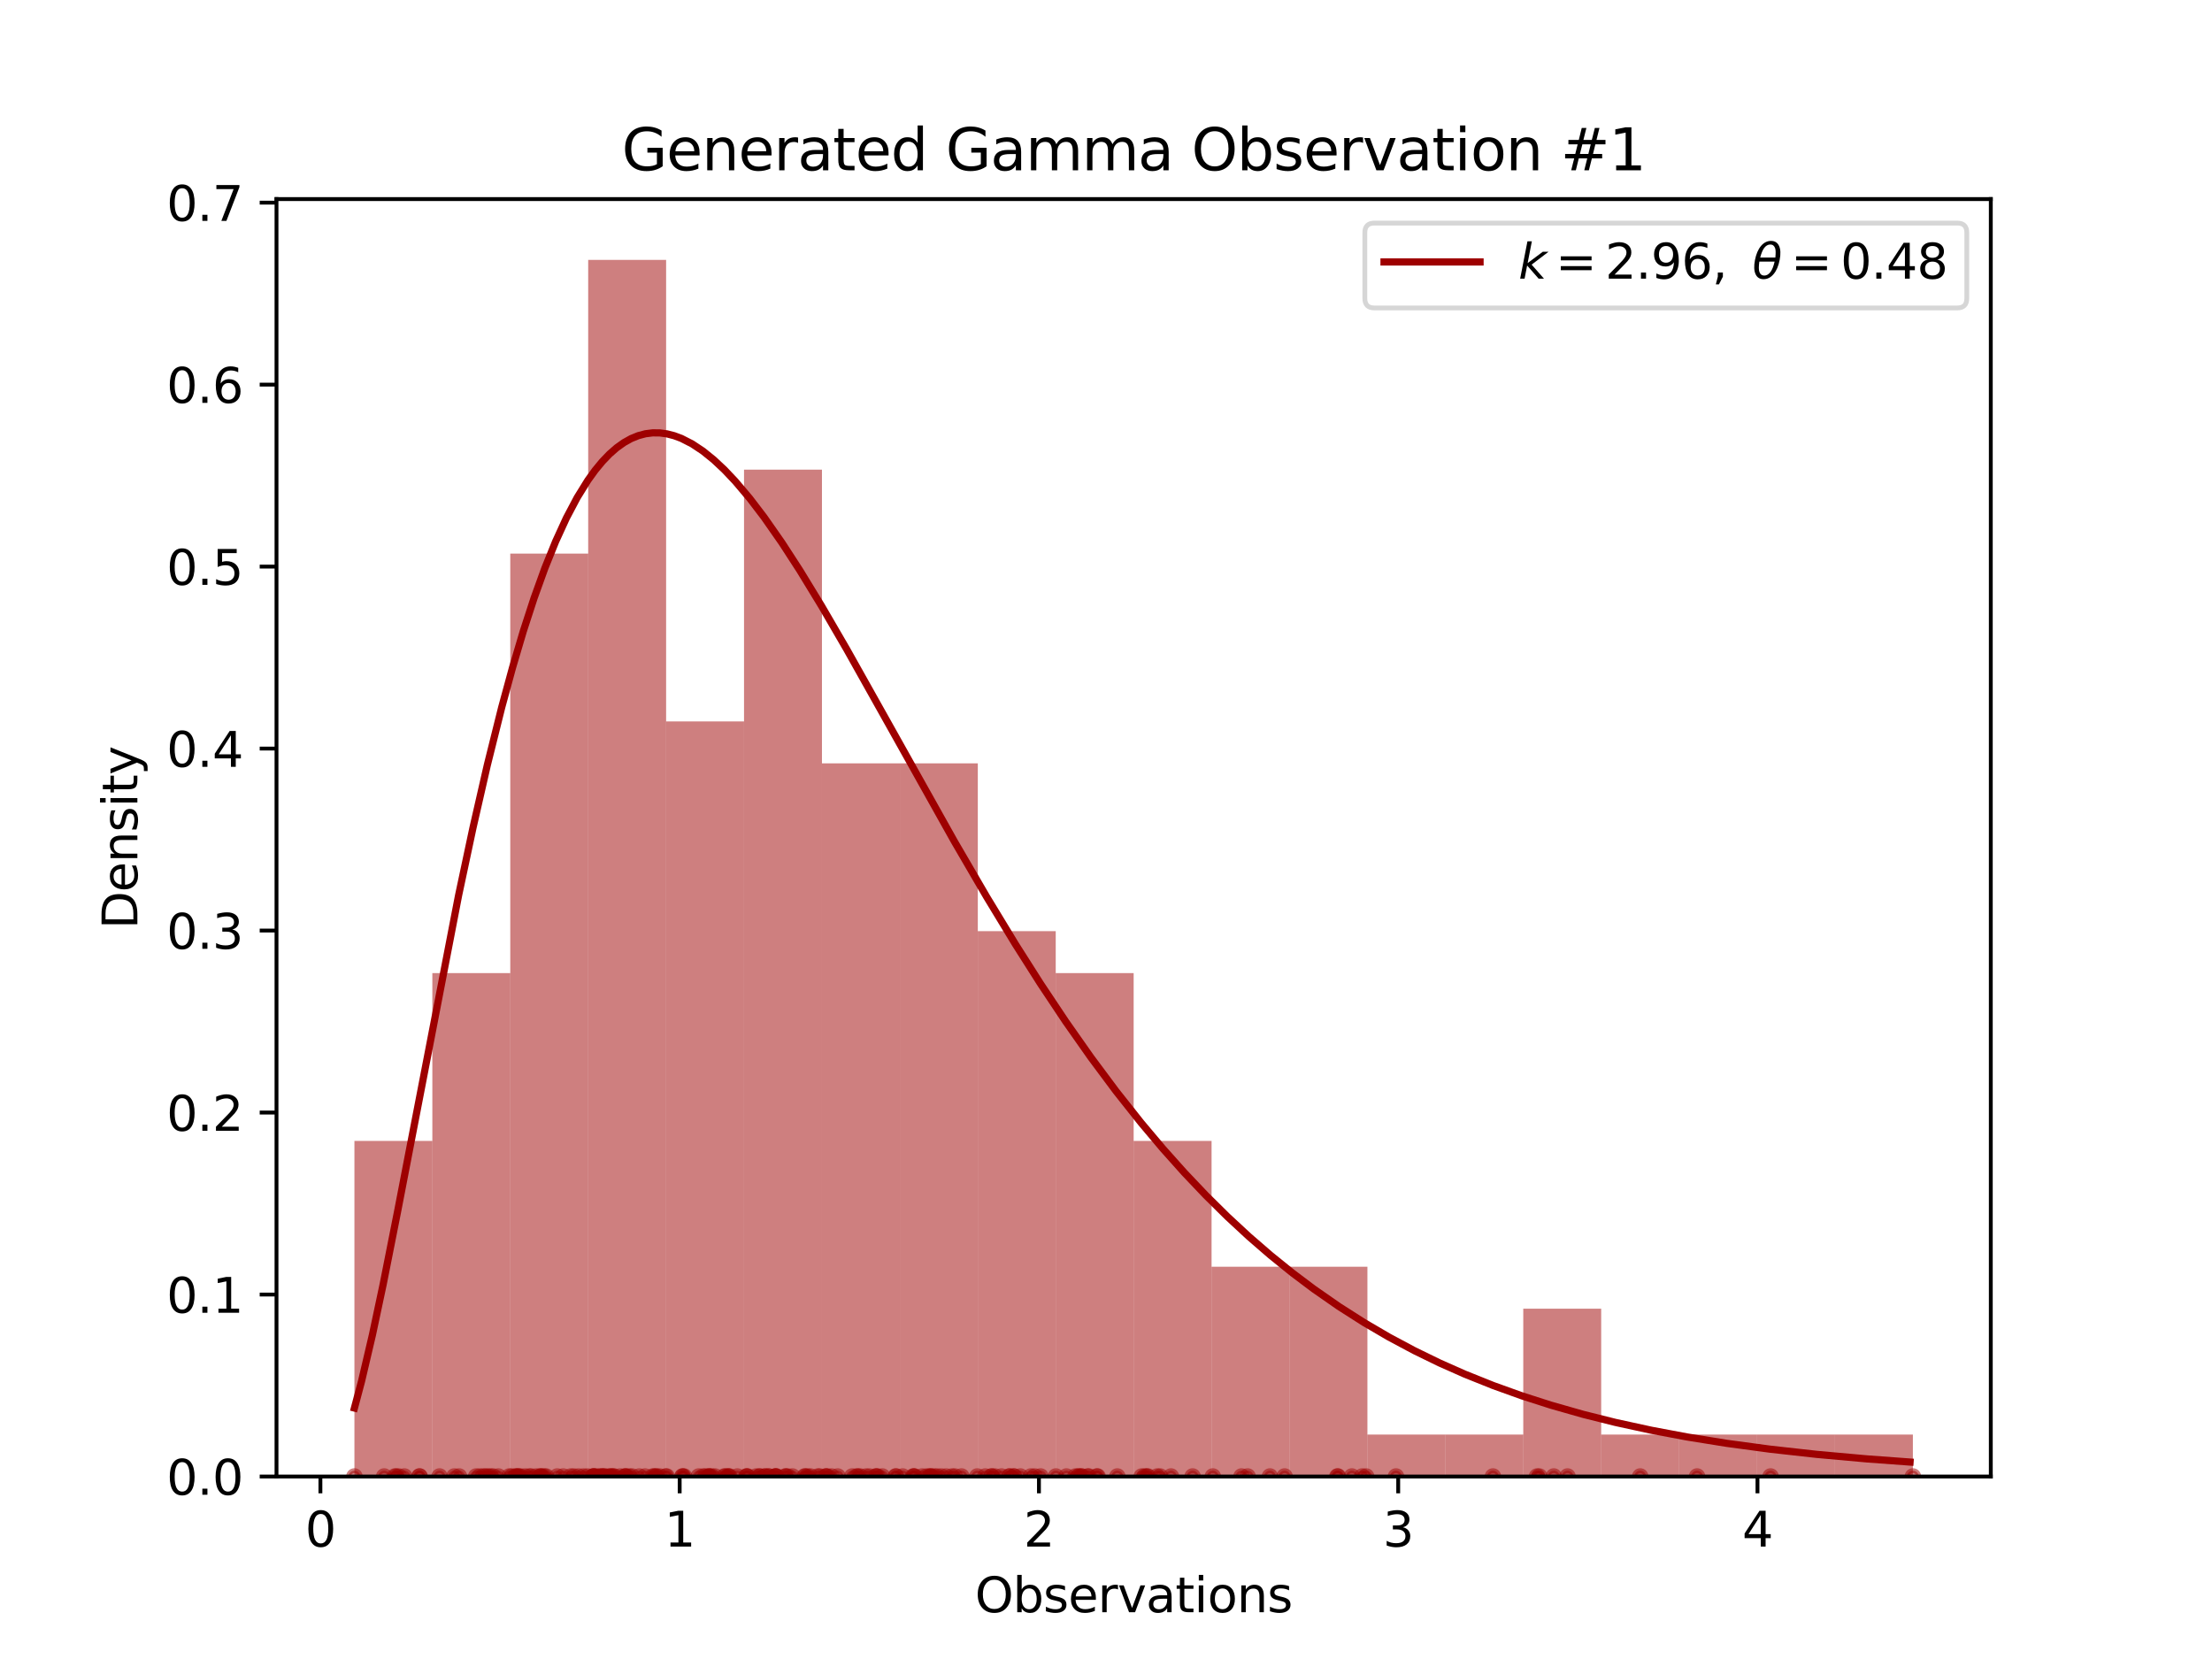 <?xml version="1.0" encoding="utf-8" standalone="no"?>
<!DOCTYPE svg PUBLIC "-//W3C//DTD SVG 1.1//EN"
  "http://www.w3.org/Graphics/SVG/1.1/DTD/svg11.dtd">
<svg xmlns:xlink="http://www.w3.org/1999/xlink" width="460.8pt" height="345.6pt" viewBox="0 0 460.8 345.6" xmlns="http://www.w3.org/2000/svg" version="1.1">
 <defs>
  <style type="text/css">*{stroke-linejoin: round; stroke-linecap: butt}</style>
 </defs>
 <g id="figure_1">
  <g id="patch_1">
   <path d="M 0 345.6 
L 460.8 345.6 
L 460.8 0 
L 0 0 
z
" style="fill: #ffffff"/>
  </g>
  <g id="axes_1">
   <g id="patch_2">
    <path d="M 57.6 307.584 
L 414.72 307.584 
L 414.72 41.472 
L 57.6 41.472 
z
" style="fill: #ffffff"/>
   </g>
   <g id="PathCollection_1">
    <defs>
     <path id="m83e52271ad" d="M 0 1.225 
C 0.325 1.225 0.636 1.096 0.866 0.866 
C 1.096 0.636 1.225 0.325 1.225 0 
C 1.225 -0.325 1.096 -0.636 0.866 -0.866 
C 0.636 -1.096 0.325 -1.225 0 -1.225 
C -0.325 -1.225 -0.636 -1.096 -0.866 -0.866 
C -1.096 -0.636 -1.225 -0.325 -1.225 0 
C -1.225 0.325 -1.096 0.636 -0.866 0.866 
C -0.636 1.096 -0.325 1.225 0 1.225 
z
" style="stroke: #9e0000; stroke-opacity: 0.5"/>
    </defs>
    <g clip-path="url(#p076a3228c1)">
     <use xlink:href="#m83e52271ad" x="87.401" y="307.584" style="fill: #9e0000; fill-opacity: 0.5; stroke: #9e0000; stroke-opacity: 0.5"/>
     <use xlink:href="#m83e52271ad" x="148.281" y="307.584" style="fill: #9e0000; fill-opacity: 0.5; stroke: #9e0000; stroke-opacity: 0.5"/>
     <use xlink:href="#m83e52271ad" x="106.6" y="307.584" style="fill: #9e0000; fill-opacity: 0.5; stroke: #9e0000; stroke-opacity: 0.5"/>
     <use xlink:href="#m83e52271ad" x="165.089" y="307.584" style="fill: #9e0000; fill-opacity: 0.5; stroke: #9e0000; stroke-opacity: 0.5"/>
     <use xlink:href="#m83e52271ad" x="216.766" y="307.584" style="fill: #9e0000; fill-opacity: 0.5; stroke: #9e0000; stroke-opacity: 0.5"/>
     <use xlink:href="#m83e52271ad" x="197.118" y="307.584" style="fill: #9e0000; fill-opacity: 0.5; stroke: #9e0000; stroke-opacity: 0.5"/>
     <use xlink:href="#m83e52271ad" x="214.742" y="307.584" style="fill: #9e0000; fill-opacity: 0.5; stroke: #9e0000; stroke-opacity: 0.5"/>
     <use xlink:href="#m83e52271ad" x="174.501" y="307.584" style="fill: #9e0000; fill-opacity: 0.5; stroke: #9e0000; stroke-opacity: 0.5"/>
     <use xlink:href="#m83e52271ad" x="117.33" y="307.584" style="fill: #9e0000; fill-opacity: 0.5; stroke: #9e0000; stroke-opacity: 0.5"/>
     <use xlink:href="#m83e52271ad" x="226.567" y="307.584" style="fill: #9e0000; fill-opacity: 0.5; stroke: #9e0000; stroke-opacity: 0.5"/>
     <use xlink:href="#m83e52271ad" x="95.631" y="307.584" style="fill: #9e0000; fill-opacity: 0.5; stroke: #9e0000; stroke-opacity: 0.5"/>
     <use xlink:href="#m83e52271ad" x="113.765" y="307.584" style="fill: #9e0000; fill-opacity: 0.5; stroke: #9e0000; stroke-opacity: 0.5"/>
     <use xlink:href="#m83e52271ad" x="193.011" y="307.584" style="fill: #9e0000; fill-opacity: 0.5; stroke: #9e0000; stroke-opacity: 0.5"/>
     <use xlink:href="#m83e52271ad" x="182.39" y="307.584" style="fill: #9e0000; fill-opacity: 0.5; stroke: #9e0000; stroke-opacity: 0.5"/>
     <use xlink:href="#m83e52271ad" x="122.382" y="307.584" style="fill: #9e0000; fill-opacity: 0.5; stroke: #9e0000; stroke-opacity: 0.5"/>
     <use xlink:href="#m83e52271ad" x="173.247" y="307.584" style="fill: #9e0000; fill-opacity: 0.5; stroke: #9e0000; stroke-opacity: 0.5"/>
     <use xlink:href="#m83e52271ad" x="193.599" y="307.584" style="fill: #9e0000; fill-opacity: 0.5; stroke: #9e0000; stroke-opacity: 0.5"/>
     <use xlink:href="#m83e52271ad" x="206.529" y="307.584" style="fill: #9e0000; fill-opacity: 0.5; stroke: #9e0000; stroke-opacity: 0.5"/>
     <use xlink:href="#m83e52271ad" x="107.889" y="307.584" style="fill: #9e0000; fill-opacity: 0.5; stroke: #9e0000; stroke-opacity: 0.5"/>
     <use xlink:href="#m83e52271ad" x="155.606" y="307.584" style="fill: #9e0000; fill-opacity: 0.5; stroke: #9e0000; stroke-opacity: 0.5"/>
     <use xlink:href="#m83e52271ad" x="130.444" y="307.584" style="fill: #9e0000; fill-opacity: 0.5; stroke: #9e0000; stroke-opacity: 0.5"/>
     <use xlink:href="#m83e52271ad" x="180.409" y="307.584" style="fill: #9e0000; fill-opacity: 0.5; stroke: #9e0000; stroke-opacity: 0.5"/>
     <use xlink:href="#m83e52271ad" x="113.372" y="307.584" style="fill: #9e0000; fill-opacity: 0.5; stroke: #9e0000; stroke-opacity: 0.5"/>
     <use xlink:href="#m83e52271ad" x="215.56" y="307.584" style="fill: #9e0000; fill-opacity: 0.5; stroke: #9e0000; stroke-opacity: 0.5"/>
     <use xlink:href="#m83e52271ad" x="194.63" y="307.584" style="fill: #9e0000; fill-opacity: 0.5; stroke: #9e0000; stroke-opacity: 0.5"/>
     <use xlink:href="#m83e52271ad" x="320.185" y="307.584" style="fill: #9e0000; fill-opacity: 0.5; stroke: #9e0000; stroke-opacity: 0.5"/>
     <use xlink:href="#m83e52271ad" x="110.662" y="307.584" style="fill: #9e0000; fill-opacity: 0.5; stroke: #9e0000; stroke-opacity: 0.5"/>
     <use xlink:href="#m83e52271ad" x="84.235" y="307.584" style="fill: #9e0000; fill-opacity: 0.5; stroke: #9e0000; stroke-opacity: 0.5"/>
     <use xlink:href="#m83e52271ad" x="207.263" y="307.584" style="fill: #9e0000; fill-opacity: 0.5; stroke: #9e0000; stroke-opacity: 0.5"/>
     <use xlink:href="#m83e52271ad" x="120.524" y="307.584" style="fill: #9e0000; fill-opacity: 0.5; stroke: #9e0000; stroke-opacity: 0.5"/>
     <use xlink:href="#m83e52271ad" x="147.775" y="307.584" style="fill: #9e0000; fill-opacity: 0.5; stroke: #9e0000; stroke-opacity: 0.5"/>
     <use xlink:href="#m83e52271ad" x="142.162" y="307.584" style="fill: #9e0000; fill-opacity: 0.5; stroke: #9e0000; stroke-opacity: 0.5"/>
     <use xlink:href="#m83e52271ad" x="127.708" y="307.584" style="fill: #9e0000; fill-opacity: 0.5; stroke: #9e0000; stroke-opacity: 0.5"/>
     <use xlink:href="#m83e52271ad" x="123.693" y="307.584" style="fill: #9e0000; fill-opacity: 0.5; stroke: #9e0000; stroke-opacity: 0.5"/>
     <use xlink:href="#m83e52271ad" x="186.564" y="307.584" style="fill: #9e0000; fill-opacity: 0.5; stroke: #9e0000; stroke-opacity: 0.5"/>
     <use xlink:href="#m83e52271ad" x="224.781" y="307.584" style="fill: #9e0000; fill-opacity: 0.5; stroke: #9e0000; stroke-opacity: 0.5"/>
     <use xlink:href="#m83e52271ad" x="211.26" y="307.584" style="fill: #9e0000; fill-opacity: 0.5; stroke: #9e0000; stroke-opacity: 0.5"/>
     <use xlink:href="#m83e52271ad" x="125.941" y="307.584" style="fill: #9e0000; fill-opacity: 0.5; stroke: #9e0000; stroke-opacity: 0.5"/>
     <use xlink:href="#m83e52271ad" x="108.029" y="307.584" style="fill: #9e0000; fill-opacity: 0.5; stroke: #9e0000; stroke-opacity: 0.5"/>
     <use xlink:href="#m83e52271ad" x="193.949" y="307.584" style="fill: #9e0000; fill-opacity: 0.5; stroke: #9e0000; stroke-opacity: 0.5"/>
     <use xlink:href="#m83e52271ad" x="107.576" y="307.584" style="fill: #9e0000; fill-opacity: 0.5; stroke: #9e0000; stroke-opacity: 0.5"/>
     <use xlink:href="#m83e52271ad" x="167.59" y="307.584" style="fill: #9e0000; fill-opacity: 0.5; stroke: #9e0000; stroke-opacity: 0.5"/>
     <use xlink:href="#m83e52271ad" x="224.586" y="307.584" style="fill: #9e0000; fill-opacity: 0.5; stroke: #9e0000; stroke-opacity: 0.5"/>
     <use xlink:href="#m83e52271ad" x="225.257" y="307.584" style="fill: #9e0000; fill-opacity: 0.5; stroke: #9e0000; stroke-opacity: 0.5"/>
     <use xlink:href="#m83e52271ad" x="159.356" y="307.584" style="fill: #9e0000; fill-opacity: 0.5; stroke: #9e0000; stroke-opacity: 0.5"/>
     <use xlink:href="#m83e52271ad" x="167.775" y="307.584" style="fill: #9e0000; fill-opacity: 0.5; stroke: #9e0000; stroke-opacity: 0.5"/>
     <use xlink:href="#m83e52271ad" x="163.591" y="307.584" style="fill: #9e0000; fill-opacity: 0.5; stroke: #9e0000; stroke-opacity: 0.5"/>
     <use xlink:href="#m83e52271ad" x="278.721" y="307.584" style="fill: #9e0000; fill-opacity: 0.5; stroke: #9e0000; stroke-opacity: 0.5"/>
     <use xlink:href="#m83e52271ad" x="186.695" y="307.584" style="fill: #9e0000; fill-opacity: 0.5; stroke: #9e0000; stroke-opacity: 0.5"/>
     <use xlink:href="#m83e52271ad" x="133.167" y="307.584" style="fill: #9e0000; fill-opacity: 0.5; stroke: #9e0000; stroke-opacity: 0.5"/>
     <use xlink:href="#m83e52271ad" x="158.196" y="307.584" style="fill: #9e0000; fill-opacity: 0.5; stroke: #9e0000; stroke-opacity: 0.5"/>
     <use xlink:href="#m83e52271ad" x="151.603" y="307.584" style="fill: #9e0000; fill-opacity: 0.5; stroke: #9e0000; stroke-opacity: 0.5"/>
     <use xlink:href="#m83e52271ad" x="82.545" y="307.584" style="fill: #9e0000; fill-opacity: 0.5; stroke: #9e0000; stroke-opacity: 0.5"/>
     <use xlink:href="#m83e52271ad" x="158.293" y="307.584" style="fill: #9e0000; fill-opacity: 0.5; stroke: #9e0000; stroke-opacity: 0.5"/>
     <use xlink:href="#m83e52271ad" x="148.959" y="307.584" style="fill: #9e0000; fill-opacity: 0.5; stroke: #9e0000; stroke-opacity: 0.5"/>
     <use xlink:href="#m83e52271ad" x="134.371" y="307.584" style="fill: #9e0000; fill-opacity: 0.5; stroke: #9e0000; stroke-opacity: 0.5"/>
     <use xlink:href="#m83e52271ad" x="137.424" y="307.584" style="fill: #9e0000; fill-opacity: 0.5; stroke: #9e0000; stroke-opacity: 0.5"/>
     <use xlink:href="#m83e52271ad" x="135.979" y="307.584" style="fill: #9e0000; fill-opacity: 0.5; stroke: #9e0000; stroke-opacity: 0.5"/>
     <use xlink:href="#m83e52271ad" x="239.131" y="307.584" style="fill: #9e0000; fill-opacity: 0.5; stroke: #9e0000; stroke-opacity: 0.5"/>
     <use xlink:href="#m83e52271ad" x="311.006" y="307.584" style="fill: #9e0000; fill-opacity: 0.5; stroke: #9e0000; stroke-opacity: 0.5"/>
     <use xlink:href="#m83e52271ad" x="228.471" y="307.584" style="fill: #9e0000; fill-opacity: 0.5; stroke: #9e0000; stroke-opacity: 0.5"/>
     <use xlink:href="#m83e52271ad" x="182.586" y="307.584" style="fill: #9e0000; fill-opacity: 0.5; stroke: #9e0000; stroke-opacity: 0.5"/>
     <use xlink:href="#m83e52271ad" x="193.906" y="307.584" style="fill: #9e0000; fill-opacity: 0.5; stroke: #9e0000; stroke-opacity: 0.5"/>
     <use xlink:href="#m83e52271ad" x="172.049" y="307.584" style="fill: #9e0000; fill-opacity: 0.5; stroke: #9e0000; stroke-opacity: 0.5"/>
     <use xlink:href="#m83e52271ad" x="111.694" y="307.584" style="fill: #9e0000; fill-opacity: 0.5; stroke: #9e0000; stroke-opacity: 0.5"/>
     <use xlink:href="#m83e52271ad" x="196.096" y="307.584" style="fill: #9e0000; fill-opacity: 0.5; stroke: #9e0000; stroke-opacity: 0.5"/>
     <use xlink:href="#m83e52271ad" x="205.243" y="307.584" style="fill: #9e0000; fill-opacity: 0.5; stroke: #9e0000; stroke-opacity: 0.5"/>
     <use xlink:href="#m83e52271ad" x="163.694" y="307.584" style="fill: #9e0000; fill-opacity: 0.5; stroke: #9e0000; stroke-opacity: 0.5"/>
     <use xlink:href="#m83e52271ad" x="206.592" y="307.584" style="fill: #9e0000; fill-opacity: 0.5; stroke: #9e0000; stroke-opacity: 0.5"/>
     <use xlink:href="#m83e52271ad" x="222.16" y="307.584" style="fill: #9e0000; fill-opacity: 0.5; stroke: #9e0000; stroke-opacity: 0.5"/>
     <use xlink:href="#m83e52271ad" x="87.391" y="307.584" style="fill: #9e0000; fill-opacity: 0.5; stroke: #9e0000; stroke-opacity: 0.5"/>
     <use xlink:href="#m83e52271ad" x="110.212" y="307.584" style="fill: #9e0000; fill-opacity: 0.5; stroke: #9e0000; stroke-opacity: 0.5"/>
     <use xlink:href="#m83e52271ad" x="123.513" y="307.584" style="fill: #9e0000; fill-opacity: 0.5; stroke: #9e0000; stroke-opacity: 0.5"/>
     <use xlink:href="#m83e52271ad" x="136.613" y="307.584" style="fill: #9e0000; fill-opacity: 0.5; stroke: #9e0000; stroke-opacity: 0.5"/>
     <use xlink:href="#m83e52271ad" x="146.477" y="307.584" style="fill: #9e0000; fill-opacity: 0.5; stroke: #9e0000; stroke-opacity: 0.5"/>
     <use xlink:href="#m83e52271ad" x="125.44" y="307.584" style="fill: #9e0000; fill-opacity: 0.5; stroke: #9e0000; stroke-opacity: 0.5"/>
     <use xlink:href="#m83e52271ad" x="123.816" y="307.584" style="fill: #9e0000; fill-opacity: 0.5; stroke: #9e0000; stroke-opacity: 0.5"/>
     <use xlink:href="#m83e52271ad" x="94.638" y="307.584" style="fill: #9e0000; fill-opacity: 0.5; stroke: #9e0000; stroke-opacity: 0.5"/>
     <use xlink:href="#m83e52271ad" x="172.041" y="307.584" style="fill: #9e0000; fill-opacity: 0.5; stroke: #9e0000; stroke-opacity: 0.5"/>
     <use xlink:href="#m83e52271ad" x="160.142" y="307.584" style="fill: #9e0000; fill-opacity: 0.5; stroke: #9e0000; stroke-opacity: 0.5"/>
     <use xlink:href="#m83e52271ad" x="232.759" y="307.584" style="fill: #9e0000; fill-opacity: 0.5; stroke: #9e0000; stroke-opacity: 0.5"/>
     <use xlink:href="#m83e52271ad" x="178.476" y="307.584" style="fill: #9e0000; fill-opacity: 0.5; stroke: #9e0000; stroke-opacity: 0.5"/>
     <use xlink:href="#m83e52271ad" x="238.882" y="307.584" style="fill: #9e0000; fill-opacity: 0.5; stroke: #9e0000; stroke-opacity: 0.5"/>
     <use xlink:href="#m83e52271ad" x="208.627" y="307.584" style="fill: #9e0000; fill-opacity: 0.5; stroke: #9e0000; stroke-opacity: 0.5"/>
     <use xlink:href="#m83e52271ad" x="118.887" y="307.584" style="fill: #9e0000; fill-opacity: 0.5; stroke: #9e0000; stroke-opacity: 0.5"/>
     <use xlink:href="#m83e52271ad" x="320.675" y="307.584" style="fill: #9e0000; fill-opacity: 0.5; stroke: #9e0000; stroke-opacity: 0.5"/>
     <use xlink:href="#m83e52271ad" x="341.683" y="307.584" style="fill: #9e0000; fill-opacity: 0.5; stroke: #9e0000; stroke-opacity: 0.5"/>
     <use xlink:href="#m83e52271ad" x="212.554" y="307.584" style="fill: #9e0000; fill-opacity: 0.5; stroke: #9e0000; stroke-opacity: 0.5"/>
     <use xlink:href="#m83e52271ad" x="101.656" y="307.584" style="fill: #9e0000; fill-opacity: 0.5; stroke: #9e0000; stroke-opacity: 0.5"/>
     <use xlink:href="#m83e52271ad" x="136.783" y="307.584" style="fill: #9e0000; fill-opacity: 0.5; stroke: #9e0000; stroke-opacity: 0.5"/>
     <use xlink:href="#m83e52271ad" x="101.141" y="307.584" style="fill: #9e0000; fill-opacity: 0.5; stroke: #9e0000; stroke-opacity: 0.5"/>
     <use xlink:href="#m83e52271ad" x="170.774" y="307.584" style="fill: #9e0000; fill-opacity: 0.5; stroke: #9e0000; stroke-opacity: 0.5"/>
     <use xlink:href="#m83e52271ad" x="119.555" y="307.584" style="fill: #9e0000; fill-opacity: 0.5; stroke: #9e0000; stroke-opacity: 0.5"/>
     <use xlink:href="#m83e52271ad" x="160.121" y="307.584" style="fill: #9e0000; fill-opacity: 0.5; stroke: #9e0000; stroke-opacity: 0.5"/>
     <use xlink:href="#m83e52271ad" x="127.445" y="307.584" style="fill: #9e0000; fill-opacity: 0.5; stroke: #9e0000; stroke-opacity: 0.5"/>
     <use xlink:href="#m83e52271ad" x="83.09" y="307.584" style="fill: #9e0000; fill-opacity: 0.5; stroke: #9e0000; stroke-opacity: 0.5"/>
     <use xlink:href="#m83e52271ad" x="195.241" y="307.584" style="fill: #9e0000; fill-opacity: 0.5; stroke: #9e0000; stroke-opacity: 0.5"/>
     <use xlink:href="#m83e52271ad" x="161.488" y="307.584" style="fill: #9e0000; fill-opacity: 0.5; stroke: #9e0000; stroke-opacity: 0.5"/>
     <use xlink:href="#m83e52271ad" x="147.809" y="307.584" style="fill: #9e0000; fill-opacity: 0.5; stroke: #9e0000; stroke-opacity: 0.5"/>
     <use xlink:href="#m83e52271ad" x="228.654" y="307.584" style="fill: #9e0000; fill-opacity: 0.5; stroke: #9e0000; stroke-opacity: 0.5"/>
     <use xlink:href="#m83e52271ad" x="278.586" y="307.584" style="fill: #9e0000; fill-opacity: 0.5; stroke: #9e0000; stroke-opacity: 0.5"/>
     <use xlink:href="#m83e52271ad" x="99.94" y="307.584" style="fill: #9e0000; fill-opacity: 0.5; stroke: #9e0000; stroke-opacity: 0.5"/>
     <use xlink:href="#m83e52271ad" x="225.341" y="307.584" style="fill: #9e0000; fill-opacity: 0.5; stroke: #9e0000; stroke-opacity: 0.5"/>
     <use xlink:href="#m83e52271ad" x="142.203" y="307.584" style="fill: #9e0000; fill-opacity: 0.5; stroke: #9e0000; stroke-opacity: 0.5"/>
     <use xlink:href="#m83e52271ad" x="125.353" y="307.584" style="fill: #9e0000; fill-opacity: 0.5; stroke: #9e0000; stroke-opacity: 0.5"/>
     <use xlink:href="#m83e52271ad" x="116.072" y="307.584" style="fill: #9e0000; fill-opacity: 0.5; stroke: #9e0000; stroke-opacity: 0.5"/>
     <use xlink:href="#m83e52271ad" x="241.053" y="307.584" style="fill: #9e0000; fill-opacity: 0.5; stroke: #9e0000; stroke-opacity: 0.5"/>
     <use xlink:href="#m83e52271ad" x="124.948" y="307.584" style="fill: #9e0000; fill-opacity: 0.5; stroke: #9e0000; stroke-opacity: 0.5"/>
     <use xlink:href="#m83e52271ad" x="192.081" y="307.584" style="fill: #9e0000; fill-opacity: 0.5; stroke: #9e0000; stroke-opacity: 0.5"/>
     <use xlink:href="#m83e52271ad" x="323.685" y="307.584" style="fill: #9e0000; fill-opacity: 0.5; stroke: #9e0000; stroke-opacity: 0.5"/>
     <use xlink:href="#m83e52271ad" x="190.202" y="307.584" style="fill: #9e0000; fill-opacity: 0.5; stroke: #9e0000; stroke-opacity: 0.5"/>
     <use xlink:href="#m83e52271ad" x="112.863" y="307.584" style="fill: #9e0000; fill-opacity: 0.5; stroke: #9e0000; stroke-opacity: 0.5"/>
     <use xlink:href="#m83e52271ad" x="91.56" y="307.584" style="fill: #9e0000; fill-opacity: 0.5; stroke: #9e0000; stroke-opacity: 0.5"/>
     <use xlink:href="#m83e52271ad" x="112.618" y="307.584" style="fill: #9e0000; fill-opacity: 0.5; stroke: #9e0000; stroke-opacity: 0.5"/>
     <use xlink:href="#m83e52271ad" x="157.502" y="307.584" style="fill: #9e0000; fill-opacity: 0.5; stroke: #9e0000; stroke-opacity: 0.5"/>
     <use xlink:href="#m83e52271ad" x="211.162" y="307.584" style="fill: #9e0000; fill-opacity: 0.5; stroke: #9e0000; stroke-opacity: 0.5"/>
     <use xlink:href="#m83e52271ad" x="145.549" y="307.584" style="fill: #9e0000; fill-opacity: 0.5; stroke: #9e0000; stroke-opacity: 0.5"/>
     <use xlink:href="#m83e52271ad" x="200.293" y="307.584" style="fill: #9e0000; fill-opacity: 0.5; stroke: #9e0000; stroke-opacity: 0.5"/>
     <use xlink:href="#m83e52271ad" x="126.83" y="307.584" style="fill: #9e0000; fill-opacity: 0.5; stroke: #9e0000; stroke-opacity: 0.5"/>
     <use xlink:href="#m83e52271ad" x="151.96" y="307.584" style="fill: #9e0000; fill-opacity: 0.5; stroke: #9e0000; stroke-opacity: 0.5"/>
     <use xlink:href="#m83e52271ad" x="102.754" y="307.584" style="fill: #9e0000; fill-opacity: 0.5; stroke: #9e0000; stroke-opacity: 0.5"/>
     <use xlink:href="#m83e52271ad" x="170.361" y="307.584" style="fill: #9e0000; fill-opacity: 0.5; stroke: #9e0000; stroke-opacity: 0.5"/>
     <use xlink:href="#m83e52271ad" x="181.112" y="307.584" style="fill: #9e0000; fill-opacity: 0.5; stroke: #9e0000; stroke-opacity: 0.5"/>
     <use xlink:href="#m83e52271ad" x="188.052" y="307.584" style="fill: #9e0000; fill-opacity: 0.5; stroke: #9e0000; stroke-opacity: 0.5"/>
     <use xlink:href="#m83e52271ad" x="155.727" y="307.584" style="fill: #9e0000; fill-opacity: 0.5; stroke: #9e0000; stroke-opacity: 0.5"/>
     <use xlink:href="#m83e52271ad" x="238.48" y="307.584" style="fill: #9e0000; fill-opacity: 0.5; stroke: #9e0000; stroke-opacity: 0.5"/>
     <use xlink:href="#m83e52271ad" x="164.101" y="307.584" style="fill: #9e0000; fill-opacity: 0.5; stroke: #9e0000; stroke-opacity: 0.5"/>
     <use xlink:href="#m83e52271ad" x="80.031" y="307.584" style="fill: #9e0000; fill-opacity: 0.5; stroke: #9e0000; stroke-opacity: 0.5"/>
     <use xlink:href="#m83e52271ad" x="368.843" y="307.584" style="fill: #9e0000; fill-opacity: 0.5; stroke: #9e0000; stroke-opacity: 0.5"/>
     <use xlink:href="#m83e52271ad" x="136.265" y="307.584" style="fill: #9e0000; fill-opacity: 0.5; stroke: #9e0000; stroke-opacity: 0.5"/>
     <use xlink:href="#m83e52271ad" x="183.81" y="307.584" style="fill: #9e0000; fill-opacity: 0.5; stroke: #9e0000; stroke-opacity: 0.5"/>
     <use xlink:href="#m83e52271ad" x="103.827" y="307.584" style="fill: #9e0000; fill-opacity: 0.5; stroke: #9e0000; stroke-opacity: 0.5"/>
     <use xlink:href="#m83e52271ad" x="264.55" y="307.584" style="fill: #9e0000; fill-opacity: 0.5; stroke: #9e0000; stroke-opacity: 0.5"/>
     <use xlink:href="#m83e52271ad" x="130.238" y="307.584" style="fill: #9e0000; fill-opacity: 0.5; stroke: #9e0000; stroke-opacity: 0.5"/>
     <use xlink:href="#m83e52271ad" x="210.3" y="307.584" style="fill: #9e0000; fill-opacity: 0.5; stroke: #9e0000; stroke-opacity: 0.5"/>
     <use xlink:href="#m83e52271ad" x="353.53" y="307.584" style="fill: #9e0000; fill-opacity: 0.5; stroke: #9e0000; stroke-opacity: 0.5"/>
     <use xlink:href="#m83e52271ad" x="182.797" y="307.584" style="fill: #9e0000; fill-opacity: 0.5; stroke: #9e0000; stroke-opacity: 0.5"/>
     <use xlink:href="#m83e52271ad" x="129.181" y="307.584" style="fill: #9e0000; fill-opacity: 0.5; stroke: #9e0000; stroke-opacity: 0.5"/>
     <use xlink:href="#m83e52271ad" x="398.487" y="307.584" style="fill: #9e0000; fill-opacity: 0.5; stroke: #9e0000; stroke-opacity: 0.5"/>
     <use xlink:href="#m83e52271ad" x="281.618" y="307.584" style="fill: #9e0000; fill-opacity: 0.5; stroke: #9e0000; stroke-opacity: 0.5"/>
     <use xlink:href="#m83e52271ad" x="138.896" y="307.584" style="fill: #9e0000; fill-opacity: 0.5; stroke: #9e0000; stroke-opacity: 0.5"/>
     <use xlink:href="#m83e52271ad" x="106.065" y="307.584" style="fill: #9e0000; fill-opacity: 0.5; stroke: #9e0000; stroke-opacity: 0.5"/>
     <use xlink:href="#m83e52271ad" x="168.219" y="307.584" style="fill: #9e0000; fill-opacity: 0.5; stroke: #9e0000; stroke-opacity: 0.5"/>
     <use xlink:href="#m83e52271ad" x="210.269" y="307.584" style="fill: #9e0000; fill-opacity: 0.5; stroke: #9e0000; stroke-opacity: 0.5"/>
     <use xlink:href="#m83e52271ad" x="123.61" y="307.584" style="fill: #9e0000; fill-opacity: 0.5; stroke: #9e0000; stroke-opacity: 0.5"/>
     <use xlink:href="#m83e52271ad" x="121.548" y="307.584" style="fill: #9e0000; fill-opacity: 0.5; stroke: #9e0000; stroke-opacity: 0.5"/>
     <use xlink:href="#m83e52271ad" x="100.658" y="307.584" style="fill: #9e0000; fill-opacity: 0.5; stroke: #9e0000; stroke-opacity: 0.5"/>
     <use xlink:href="#m83e52271ad" x="290.81" y="307.584" style="fill: #9e0000; fill-opacity: 0.5; stroke: #9e0000; stroke-opacity: 0.5"/>
     <use xlink:href="#m83e52271ad" x="151.79" y="307.584" style="fill: #9e0000; fill-opacity: 0.5; stroke: #9e0000; stroke-opacity: 0.5"/>
     <use xlink:href="#m83e52271ad" x="283.766" y="307.584" style="fill: #9e0000; fill-opacity: 0.5; stroke: #9e0000; stroke-opacity: 0.5"/>
     <use xlink:href="#m83e52271ad" x="153.599" y="307.584" style="fill: #9e0000; fill-opacity: 0.5; stroke: #9e0000; stroke-opacity: 0.5"/>
     <use xlink:href="#m83e52271ad" x="109.366" y="307.584" style="fill: #9e0000; fill-opacity: 0.5; stroke: #9e0000; stroke-opacity: 0.5"/>
     <use xlink:href="#m83e52271ad" x="127.159" y="307.584" style="fill: #9e0000; fill-opacity: 0.5; stroke: #9e0000; stroke-opacity: 0.5"/>
     <use xlink:href="#m83e52271ad" x="131.695" y="307.584" style="fill: #9e0000; fill-opacity: 0.5; stroke: #9e0000; stroke-opacity: 0.5"/>
     <use xlink:href="#m83e52271ad" x="108.426" y="307.584" style="fill: #9e0000; fill-opacity: 0.5; stroke: #9e0000; stroke-opacity: 0.5"/>
     <use xlink:href="#m83e52271ad" x="142.523" y="307.584" style="fill: #9e0000; fill-opacity: 0.5; stroke: #9e0000; stroke-opacity: 0.5"/>
     <use xlink:href="#m83e52271ad" x="161.787" y="307.584" style="fill: #9e0000; fill-opacity: 0.5; stroke: #9e0000; stroke-opacity: 0.5"/>
     <use xlink:href="#m83e52271ad" x="150.863" y="307.584" style="fill: #9e0000; fill-opacity: 0.5; stroke: #9e0000; stroke-opacity: 0.5"/>
     <use xlink:href="#m83e52271ad" x="159.4" y="307.584" style="fill: #9e0000; fill-opacity: 0.5; stroke: #9e0000; stroke-opacity: 0.5"/>
     <use xlink:href="#m83e52271ad" x="107.38" y="307.584" style="fill: #9e0000; fill-opacity: 0.5; stroke: #9e0000; stroke-opacity: 0.5"/>
     <use xlink:href="#m83e52271ad" x="124.345" y="307.584" style="fill: #9e0000; fill-opacity: 0.5; stroke: #9e0000; stroke-opacity: 0.5"/>
     <use xlink:href="#m83e52271ad" x="258.626" y="307.584" style="fill: #9e0000; fill-opacity: 0.5; stroke: #9e0000; stroke-opacity: 0.5"/>
     <use xlink:href="#m83e52271ad" x="198.302" y="307.584" style="fill: #9e0000; fill-opacity: 0.5; stroke: #9e0000; stroke-opacity: 0.5"/>
     <use xlink:href="#m83e52271ad" x="131.094" y="307.584" style="fill: #9e0000; fill-opacity: 0.5; stroke: #9e0000; stroke-opacity: 0.5"/>
     <use xlink:href="#m83e52271ad" x="161.632" y="307.584" style="fill: #9e0000; fill-opacity: 0.5; stroke: #9e0000; stroke-opacity: 0.5"/>
     <use xlink:href="#m83e52271ad" x="243.935" y="307.584" style="fill: #9e0000; fill-opacity: 0.5; stroke: #9e0000; stroke-opacity: 0.5"/>
     <use xlink:href="#m83e52271ad" x="326.543" y="307.584" style="fill: #9e0000; fill-opacity: 0.5; stroke: #9e0000; stroke-opacity: 0.5"/>
     <use xlink:href="#m83e52271ad" x="155.446" y="307.584" style="fill: #9e0000; fill-opacity: 0.5; stroke: #9e0000; stroke-opacity: 0.5"/>
     <use xlink:href="#m83e52271ad" x="224.023" y="307.584" style="fill: #9e0000; fill-opacity: 0.5; stroke: #9e0000; stroke-opacity: 0.5"/>
     <use xlink:href="#m83e52271ad" x="177.528" y="307.584" style="fill: #9e0000; fill-opacity: 0.5; stroke: #9e0000; stroke-opacity: 0.5"/>
     <use xlink:href="#m83e52271ad" x="138.643" y="307.584" style="fill: #9e0000; fill-opacity: 0.5; stroke: #9e0000; stroke-opacity: 0.5"/>
     <use xlink:href="#m83e52271ad" x="252.651" y="307.584" style="fill: #9e0000; fill-opacity: 0.5; stroke: #9e0000; stroke-opacity: 0.5"/>
     <use xlink:href="#m83e52271ad" x="125.903" y="307.584" style="fill: #9e0000; fill-opacity: 0.5; stroke: #9e0000; stroke-opacity: 0.5"/>
     <use xlink:href="#m83e52271ad" x="146.932" y="307.584" style="fill: #9e0000; fill-opacity: 0.5; stroke: #9e0000; stroke-opacity: 0.5"/>
     <use xlink:href="#m83e52271ad" x="112.488" y="307.584" style="fill: #9e0000; fill-opacity: 0.5; stroke: #9e0000; stroke-opacity: 0.5"/>
     <use xlink:href="#m83e52271ad" x="267.605" y="307.584" style="fill: #9e0000; fill-opacity: 0.5; stroke: #9e0000; stroke-opacity: 0.5"/>
     <use xlink:href="#m83e52271ad" x="219.962" y="307.584" style="fill: #9e0000; fill-opacity: 0.5; stroke: #9e0000; stroke-opacity: 0.5"/>
     <use xlink:href="#m83e52271ad" x="237.835" y="307.584" style="fill: #9e0000; fill-opacity: 0.5; stroke: #9e0000; stroke-opacity: 0.5"/>
     <use xlink:href="#m83e52271ad" x="130.192" y="307.584" style="fill: #9e0000; fill-opacity: 0.5; stroke: #9e0000; stroke-opacity: 0.5"/>
     <use xlink:href="#m83e52271ad" x="127.978" y="307.584" style="fill: #9e0000; fill-opacity: 0.5; stroke: #9e0000; stroke-opacity: 0.5"/>
     <use xlink:href="#m83e52271ad" x="73.833" y="307.584" style="fill: #9e0000; fill-opacity: 0.5; stroke: #9e0000; stroke-opacity: 0.5"/>
     <use xlink:href="#m83e52271ad" x="179.199" y="307.584" style="fill: #9e0000; fill-opacity: 0.5; stroke: #9e0000; stroke-opacity: 0.5"/>
     <use xlink:href="#m83e52271ad" x="248.442" y="307.584" style="fill: #9e0000; fill-opacity: 0.5; stroke: #9e0000; stroke-opacity: 0.5"/>
     <use xlink:href="#m83e52271ad" x="82.243" y="307.584" style="fill: #9e0000; fill-opacity: 0.5; stroke: #9e0000; stroke-opacity: 0.5"/>
     <use xlink:href="#m83e52271ad" x="203.58" y="307.584" style="fill: #9e0000; fill-opacity: 0.5; stroke: #9e0000; stroke-opacity: 0.5"/>
     <use xlink:href="#m83e52271ad" x="151.104" y="307.584" style="fill: #9e0000; fill-opacity: 0.5; stroke: #9e0000; stroke-opacity: 0.5"/>
     <use xlink:href="#m83e52271ad" x="168.857" y="307.584" style="fill: #9e0000; fill-opacity: 0.5; stroke: #9e0000; stroke-opacity: 0.5"/>
     <use xlink:href="#m83e52271ad" x="178.7" y="307.584" style="fill: #9e0000; fill-opacity: 0.5; stroke: #9e0000; stroke-opacity: 0.5"/>
     <use xlink:href="#m83e52271ad" x="172.357" y="307.584" style="fill: #9e0000; fill-opacity: 0.5; stroke: #9e0000; stroke-opacity: 0.5"/>
     <use xlink:href="#m83e52271ad" x="259.903" y="307.584" style="fill: #9e0000; fill-opacity: 0.5; stroke: #9e0000; stroke-opacity: 0.5"/>
     <use xlink:href="#m83e52271ad" x="102.209" y="307.584" style="fill: #9e0000; fill-opacity: 0.5; stroke: #9e0000; stroke-opacity: 0.5"/>
     <use xlink:href="#m83e52271ad" x="284.597" y="307.584" style="fill: #9e0000; fill-opacity: 0.5; stroke: #9e0000; stroke-opacity: 0.5"/>
     <use xlink:href="#m83e52271ad" x="241.679" y="307.584" style="fill: #9e0000; fill-opacity: 0.5; stroke: #9e0000; stroke-opacity: 0.5"/>
     <use xlink:href="#m83e52271ad" x="226.833" y="307.584" style="fill: #9e0000; fill-opacity: 0.5; stroke: #9e0000; stroke-opacity: 0.5"/>
     <use xlink:href="#m83e52271ad" x="99.183" y="307.584" style="fill: #9e0000; fill-opacity: 0.5; stroke: #9e0000; stroke-opacity: 0.5"/>
     <use xlink:href="#m83e52271ad" x="190.41" y="307.584" style="fill: #9e0000; fill-opacity: 0.5; stroke: #9e0000; stroke-opacity: 0.5"/>
     <use xlink:href="#m83e52271ad" x="198.924" y="307.584" style="fill: #9e0000; fill-opacity: 0.5; stroke: #9e0000; stroke-opacity: 0.5"/>
     <use xlink:href="#m83e52271ad" x="161.5" y="307.584" style="fill: #9e0000; fill-opacity: 0.5; stroke: #9e0000; stroke-opacity: 0.5"/>
     <use xlink:href="#m83e52271ad" x="190.495" y="307.584" style="fill: #9e0000; fill-opacity: 0.5; stroke: #9e0000; stroke-opacity: 0.5"/>
     <use xlink:href="#m83e52271ad" x="147.552" y="307.584" style="fill: #9e0000; fill-opacity: 0.5; stroke: #9e0000; stroke-opacity: 0.5"/>
    </g>
   </g>
   <g id="patch_3">
    <path d="M 73.833 307.584 
L 90.065 307.584 
L 90.065 237.67 
L 73.833 237.67 
z
" clip-path="url(#p076a3228c1)" style="fill: #9e0000; opacity: 0.5"/>
   </g>
   <g id="patch_4">
    <path d="M 90.065 307.584 
L 106.298 307.584 
L 106.298 202.712 
L 90.065 202.712 
z
" clip-path="url(#p076a3228c1)" style="fill: #9e0000; opacity: 0.5"/>
   </g>
   <g id="patch_5">
    <path d="M 106.298 307.584 
L 122.531 307.584 
L 122.531 115.319 
L 106.298 115.319 
z
" clip-path="url(#p076a3228c1)" style="fill: #9e0000; opacity: 0.5"/>
   </g>
   <g id="patch_6">
    <path d="M 122.531 307.584 
L 138.764 307.584 
L 138.764 54.144 
L 122.531 54.144 
z
" clip-path="url(#p076a3228c1)" style="fill: #9e0000; opacity: 0.5"/>
   </g>
   <g id="patch_7">
    <path d="M 138.764 307.584 
L 154.996 307.584 
L 154.996 150.276 
L 138.764 150.276 
z
" clip-path="url(#p076a3228c1)" style="fill: #9e0000; opacity: 0.5"/>
   </g>
   <g id="patch_8">
    <path d="M 154.996 307.584 
L 171.229 307.584 
L 171.229 97.84 
L 154.996 97.84 
z
" clip-path="url(#p076a3228c1)" style="fill: #9e0000; opacity: 0.5"/>
   </g>
   <g id="patch_9">
    <path d="M 171.229 307.584 
L 187.462 307.584 
L 187.462 159.016 
L 171.229 159.016 
z
" clip-path="url(#p076a3228c1)" style="fill: #9e0000; opacity: 0.5"/>
   </g>
   <g id="patch_10">
    <path d="M 187.462 307.584 
L 203.695 307.584 
L 203.695 159.016 
L 187.462 159.016 
z
" clip-path="url(#p076a3228c1)" style="fill: #9e0000; opacity: 0.5"/>
   </g>
   <g id="patch_11">
    <path d="M 203.695 307.584 
L 219.927 307.584 
L 219.927 193.973 
L 203.695 193.973 
z
" clip-path="url(#p076a3228c1)" style="fill: #9e0000; opacity: 0.5"/>
   </g>
   <g id="patch_12">
    <path d="M 219.927 307.584 
L 236.16 307.584 
L 236.16 202.712 
L 219.927 202.712 
z
" clip-path="url(#p076a3228c1)" style="fill: #9e0000; opacity: 0.5"/>
   </g>
   <g id="patch_13">
    <path d="M 236.16 307.584 
L 252.393 307.584 
L 252.393 237.669 
L 236.16 237.669 
z
" clip-path="url(#p076a3228c1)" style="fill: #9e0000; opacity: 0.5"/>
   </g>
   <g id="patch_14">
    <path d="M 252.393 307.584 
L 268.625 307.584 
L 268.625 263.887 
L 252.393 263.887 
z
" clip-path="url(#p076a3228c1)" style="fill: #9e0000; opacity: 0.5"/>
   </g>
   <g id="patch_15">
    <path d="M 268.625 307.584 
L 284.858 307.584 
L 284.858 263.887 
L 268.625 263.887 
z
" clip-path="url(#p076a3228c1)" style="fill: #9e0000; opacity: 0.5"/>
   </g>
   <g id="patch_16">
    <path d="M 284.858 307.584 
L 301.091 307.584 
L 301.091 298.845 
L 284.858 298.845 
z
" clip-path="url(#p076a3228c1)" style="fill: #9e0000; opacity: 0.5"/>
   </g>
   <g id="patch_17">
    <path d="M 301.091 307.584 
L 317.324 307.584 
L 317.324 298.845 
L 301.091 298.845 
z
" clip-path="url(#p076a3228c1)" style="fill: #9e0000; opacity: 0.5"/>
   </g>
   <g id="patch_18">
    <path d="M 317.324 307.584 
L 333.556 307.584 
L 333.556 272.627 
L 317.324 272.627 
z
" clip-path="url(#p076a3228c1)" style="fill: #9e0000; opacity: 0.5"/>
   </g>
   <g id="patch_19">
    <path d="M 333.556 307.584 
L 349.789 307.584 
L 349.789 298.845 
L 333.556 298.845 
z
" clip-path="url(#p076a3228c1)" style="fill: #9e0000; opacity: 0.5"/>
   </g>
   <g id="patch_20">
    <path d="M 349.789 307.584 
L 366.022 307.584 
L 366.022 298.845 
L 349.789 298.845 
z
" clip-path="url(#p076a3228c1)" style="fill: #9e0000; opacity: 0.5"/>
   </g>
   <g id="patch_21">
    <path d="M 366.022 307.584 
L 382.255 307.584 
L 382.255 298.845 
L 366.022 298.845 
z
" clip-path="url(#p076a3228c1)" style="fill: #9e0000; opacity: 0.5"/>
   </g>
   <g id="patch_22">
    <path d="M 382.255 307.584 
L 398.487 307.584 
L 398.487 298.845 
L 382.255 298.845 
z
" clip-path="url(#p076a3228c1)" style="fill: #9e0000; opacity: 0.5"/>
   </g>
   <g id="matplotlib.axis_1">
    <g id="xtick_1">
     <g id="line2d_1">
      <defs>
       <path id="mc54997d8dd" d="M 0 0 
L 0 3.5 
" style="stroke: #000000; stroke-width: 0.8"/>
      </defs>
      <g>
       <use xlink:href="#mc54997d8dd" x="66.746" y="307.584" style="stroke: #000000; stroke-width: 0.8"/>
      </g>
     </g>
     <g id="text_1">
      <!-- 0 -->
      <g transform="translate(63.565 322.182) scale(0.1 -0.1)">
       <defs>
        <path id="DejaVuSans-30" d="M 2034 4250 
Q 1547 4250 1301 3770 
Q 1056 3291 1056 2328 
Q 1056 1369 1301 889 
Q 1547 409 2034 409 
Q 2525 409 2770 889 
Q 3016 1369 3016 2328 
Q 3016 3291 2770 3770 
Q 2525 4250 2034 4250 
z
M 2034 4750 
Q 2819 4750 3233 4129 
Q 3647 3509 3647 2328 
Q 3647 1150 3233 529 
Q 2819 -91 2034 -91 
Q 1250 -91 836 529 
Q 422 1150 422 2328 
Q 422 3509 836 4129 
Q 1250 4750 2034 4750 
z
" transform="scale(0.016)"/>
       </defs>
       <use xlink:href="#DejaVuSans-30"/>
      </g>
     </g>
    </g>
    <g id="xtick_2">
     <g id="line2d_2">
      <g>
       <use xlink:href="#mc54997d8dd" x="141.588" y="307.584" style="stroke: #000000; stroke-width: 0.8"/>
      </g>
     </g>
     <g id="text_2">
      <!-- 1 -->
      <g transform="translate(138.407 322.182) scale(0.1 -0.1)">
       <defs>
        <path id="DejaVuSans-31" d="M 794 531 
L 1825 531 
L 1825 4091 
L 703 3866 
L 703 4441 
L 1819 4666 
L 2450 4666 
L 2450 531 
L 3481 531 
L 3481 0 
L 794 0 
L 794 531 
z
" transform="scale(0.016)"/>
       </defs>
       <use xlink:href="#DejaVuSans-31"/>
      </g>
     </g>
    </g>
    <g id="xtick_3">
     <g id="line2d_3">
      <g>
       <use xlink:href="#mc54997d8dd" x="216.43" y="307.584" style="stroke: #000000; stroke-width: 0.8"/>
      </g>
     </g>
     <g id="text_3">
      <!-- 2 -->
      <g transform="translate(213.249 322.182) scale(0.1 -0.1)">
       <defs>
        <path id="DejaVuSans-32" d="M 1228 531 
L 3431 531 
L 3431 0 
L 469 0 
L 469 531 
Q 828 903 1448 1529 
Q 2069 2156 2228 2338 
Q 2531 2678 2651 2914 
Q 2772 3150 2772 3378 
Q 2772 3750 2511 3984 
Q 2250 4219 1831 4219 
Q 1534 4219 1204 4116 
Q 875 4013 500 3803 
L 500 4441 
Q 881 4594 1212 4672 
Q 1544 4750 1819 4750 
Q 2544 4750 2975 4387 
Q 3406 4025 3406 3419 
Q 3406 3131 3298 2873 
Q 3191 2616 2906 2266 
Q 2828 2175 2409 1742 
Q 1991 1309 1228 531 
z
" transform="scale(0.016)"/>
       </defs>
       <use xlink:href="#DejaVuSans-32"/>
      </g>
     </g>
    </g>
    <g id="xtick_4">
     <g id="line2d_4">
      <g>
       <use xlink:href="#mc54997d8dd" x="291.272" y="307.584" style="stroke: #000000; stroke-width: 0.8"/>
      </g>
     </g>
     <g id="text_4">
      <!-- 3 -->
      <g transform="translate(288.091 322.182) scale(0.1 -0.1)">
       <defs>
        <path id="DejaVuSans-33" d="M 2597 2516 
Q 3050 2419 3304 2112 
Q 3559 1806 3559 1356 
Q 3559 666 3084 287 
Q 2609 -91 1734 -91 
Q 1441 -91 1130 -33 
Q 819 25 488 141 
L 488 750 
Q 750 597 1062 519 
Q 1375 441 1716 441 
Q 2309 441 2620 675 
Q 2931 909 2931 1356 
Q 2931 1769 2642 2001 
Q 2353 2234 1838 2234 
L 1294 2234 
L 1294 2753 
L 1863 2753 
Q 2328 2753 2575 2939 
Q 2822 3125 2822 3475 
Q 2822 3834 2567 4026 
Q 2313 4219 1838 4219 
Q 1578 4219 1281 4162 
Q 984 4106 628 3988 
L 628 4550 
Q 988 4650 1302 4700 
Q 1616 4750 1894 4750 
Q 2613 4750 3031 4423 
Q 3450 4097 3450 3541 
Q 3450 3153 3228 2886 
Q 3006 2619 2597 2516 
z
" transform="scale(0.016)"/>
       </defs>
       <use xlink:href="#DejaVuSans-33"/>
      </g>
     </g>
    </g>
    <g id="xtick_5">
     <g id="line2d_5">
      <g>
       <use xlink:href="#mc54997d8dd" x="366.114" y="307.584" style="stroke: #000000; stroke-width: 0.8"/>
      </g>
     </g>
     <g id="text_5">
      <!-- 4 -->
      <g transform="translate(362.933 322.182) scale(0.1 -0.1)">
       <defs>
        <path id="DejaVuSans-34" d="M 2419 4116 
L 825 1625 
L 2419 1625 
L 2419 4116 
z
M 2253 4666 
L 3047 4666 
L 3047 1625 
L 3713 1625 
L 3713 1100 
L 3047 1100 
L 3047 0 
L 2419 0 
L 2419 1100 
L 313 1100 
L 313 1709 
L 2253 4666 
z
" transform="scale(0.016)"/>
       </defs>
       <use xlink:href="#DejaVuSans-34"/>
      </g>
     </g>
    </g>
    <g id="text_6">
     <!-- Observations -->
     <g transform="translate(203.108 335.861) scale(0.1 -0.1)">
      <defs>
       <path id="DejaVuSans-4f" d="M 2522 4238 
Q 1834 4238 1429 3725 
Q 1025 3213 1025 2328 
Q 1025 1447 1429 934 
Q 1834 422 2522 422 
Q 3209 422 3611 934 
Q 4013 1447 4013 2328 
Q 4013 3213 3611 3725 
Q 3209 4238 2522 4238 
z
M 2522 4750 
Q 3503 4750 4090 4092 
Q 4678 3434 4678 2328 
Q 4678 1225 4090 567 
Q 3503 -91 2522 -91 
Q 1538 -91 948 565 
Q 359 1222 359 2328 
Q 359 3434 948 4092 
Q 1538 4750 2522 4750 
z
" transform="scale(0.016)"/>
       <path id="DejaVuSans-62" d="M 3116 1747 
Q 3116 2381 2855 2742 
Q 2594 3103 2138 3103 
Q 1681 3103 1420 2742 
Q 1159 2381 1159 1747 
Q 1159 1113 1420 752 
Q 1681 391 2138 391 
Q 2594 391 2855 752 
Q 3116 1113 3116 1747 
z
M 1159 2969 
Q 1341 3281 1617 3432 
Q 1894 3584 2278 3584 
Q 2916 3584 3314 3078 
Q 3713 2572 3713 1747 
Q 3713 922 3314 415 
Q 2916 -91 2278 -91 
Q 1894 -91 1617 61 
Q 1341 213 1159 525 
L 1159 0 
L 581 0 
L 581 4863 
L 1159 4863 
L 1159 2969 
z
" transform="scale(0.016)"/>
       <path id="DejaVuSans-73" d="M 2834 3397 
L 2834 2853 
Q 2591 2978 2328 3040 
Q 2066 3103 1784 3103 
Q 1356 3103 1142 2972 
Q 928 2841 928 2578 
Q 928 2378 1081 2264 
Q 1234 2150 1697 2047 
L 1894 2003 
Q 2506 1872 2764 1633 
Q 3022 1394 3022 966 
Q 3022 478 2636 193 
Q 2250 -91 1575 -91 
Q 1294 -91 989 -36 
Q 684 19 347 128 
L 347 722 
Q 666 556 975 473 
Q 1284 391 1588 391 
Q 1994 391 2212 530 
Q 2431 669 2431 922 
Q 2431 1156 2273 1281 
Q 2116 1406 1581 1522 
L 1381 1569 
Q 847 1681 609 1914 
Q 372 2147 372 2553 
Q 372 3047 722 3315 
Q 1072 3584 1716 3584 
Q 2034 3584 2315 3537 
Q 2597 3491 2834 3397 
z
" transform="scale(0.016)"/>
       <path id="DejaVuSans-65" d="M 3597 1894 
L 3597 1613 
L 953 1613 
Q 991 1019 1311 708 
Q 1631 397 2203 397 
Q 2534 397 2845 478 
Q 3156 559 3463 722 
L 3463 178 
Q 3153 47 2828 -22 
Q 2503 -91 2169 -91 
Q 1331 -91 842 396 
Q 353 884 353 1716 
Q 353 2575 817 3079 
Q 1281 3584 2069 3584 
Q 2775 3584 3186 3129 
Q 3597 2675 3597 1894 
z
M 3022 2063 
Q 3016 2534 2758 2815 
Q 2500 3097 2075 3097 
Q 1594 3097 1305 2825 
Q 1016 2553 972 2059 
L 3022 2063 
z
" transform="scale(0.016)"/>
       <path id="DejaVuSans-72" d="M 2631 2963 
Q 2534 3019 2420 3045 
Q 2306 3072 2169 3072 
Q 1681 3072 1420 2755 
Q 1159 2438 1159 1844 
L 1159 0 
L 581 0 
L 581 3500 
L 1159 3500 
L 1159 2956 
Q 1341 3275 1631 3429 
Q 1922 3584 2338 3584 
Q 2397 3584 2469 3576 
Q 2541 3569 2628 3553 
L 2631 2963 
z
" transform="scale(0.016)"/>
       <path id="DejaVuSans-76" d="M 191 3500 
L 800 3500 
L 1894 563 
L 2988 3500 
L 3597 3500 
L 2284 0 
L 1503 0 
L 191 3500 
z
" transform="scale(0.016)"/>
       <path id="DejaVuSans-61" d="M 2194 1759 
Q 1497 1759 1228 1600 
Q 959 1441 959 1056 
Q 959 750 1161 570 
Q 1363 391 1709 391 
Q 2188 391 2477 730 
Q 2766 1069 2766 1631 
L 2766 1759 
L 2194 1759 
z
M 3341 1997 
L 3341 0 
L 2766 0 
L 2766 531 
Q 2569 213 2275 61 
Q 1981 -91 1556 -91 
Q 1019 -91 701 211 
Q 384 513 384 1019 
Q 384 1609 779 1909 
Q 1175 2209 1959 2209 
L 2766 2209 
L 2766 2266 
Q 2766 2663 2505 2880 
Q 2244 3097 1772 3097 
Q 1472 3097 1187 3025 
Q 903 2953 641 2809 
L 641 3341 
Q 956 3463 1253 3523 
Q 1550 3584 1831 3584 
Q 2591 3584 2966 3190 
Q 3341 2797 3341 1997 
z
" transform="scale(0.016)"/>
       <path id="DejaVuSans-74" d="M 1172 4494 
L 1172 3500 
L 2356 3500 
L 2356 3053 
L 1172 3053 
L 1172 1153 
Q 1172 725 1289 603 
Q 1406 481 1766 481 
L 2356 481 
L 2356 0 
L 1766 0 
Q 1100 0 847 248 
Q 594 497 594 1153 
L 594 3053 
L 172 3053 
L 172 3500 
L 594 3500 
L 594 4494 
L 1172 4494 
z
" transform="scale(0.016)"/>
       <path id="DejaVuSans-69" d="M 603 3500 
L 1178 3500 
L 1178 0 
L 603 0 
L 603 3500 
z
M 603 4863 
L 1178 4863 
L 1178 4134 
L 603 4134 
L 603 4863 
z
" transform="scale(0.016)"/>
       <path id="DejaVuSans-6f" d="M 1959 3097 
Q 1497 3097 1228 2736 
Q 959 2375 959 1747 
Q 959 1119 1226 758 
Q 1494 397 1959 397 
Q 2419 397 2687 759 
Q 2956 1122 2956 1747 
Q 2956 2369 2687 2733 
Q 2419 3097 1959 3097 
z
M 1959 3584 
Q 2709 3584 3137 3096 
Q 3566 2609 3566 1747 
Q 3566 888 3137 398 
Q 2709 -91 1959 -91 
Q 1206 -91 779 398 
Q 353 888 353 1747 
Q 353 2609 779 3096 
Q 1206 3584 1959 3584 
z
" transform="scale(0.016)"/>
       <path id="DejaVuSans-6e" d="M 3513 2113 
L 3513 0 
L 2938 0 
L 2938 2094 
Q 2938 2591 2744 2837 
Q 2550 3084 2163 3084 
Q 1697 3084 1428 2787 
Q 1159 2491 1159 1978 
L 1159 0 
L 581 0 
L 581 3500 
L 1159 3500 
L 1159 2956 
Q 1366 3272 1645 3428 
Q 1925 3584 2291 3584 
Q 2894 3584 3203 3211 
Q 3513 2838 3513 2113 
z
" transform="scale(0.016)"/>
      </defs>
      <use xlink:href="#DejaVuSans-4f"/>
      <use xlink:href="#DejaVuSans-62" x="78.711"/>
      <use xlink:href="#DejaVuSans-73" x="142.188"/>
      <use xlink:href="#DejaVuSans-65" x="194.287"/>
      <use xlink:href="#DejaVuSans-72" x="255.811"/>
      <use xlink:href="#DejaVuSans-76" x="296.924"/>
      <use xlink:href="#DejaVuSans-61" x="356.104"/>
      <use xlink:href="#DejaVuSans-74" x="417.383"/>
      <use xlink:href="#DejaVuSans-69" x="456.592"/>
      <use xlink:href="#DejaVuSans-6f" x="484.375"/>
      <use xlink:href="#DejaVuSans-6e" x="545.557"/>
      <use xlink:href="#DejaVuSans-73" x="608.936"/>
     </g>
    </g>
   </g>
   <g id="matplotlib.axis_2">
    <g id="ytick_1">
     <g id="line2d_6">
      <defs>
       <path id="m1d2f42a994" d="M 0 0 
L -3.5 0 
" style="stroke: #000000; stroke-width: 0.8"/>
      </defs>
      <g>
       <use xlink:href="#m1d2f42a994" x="57.6" y="307.584" style="stroke: #000000; stroke-width: 0.8"/>
      </g>
     </g>
     <g id="text_7">
      <!-- 0.0 -->
      <g transform="translate(34.697 311.383) scale(0.1 -0.1)">
       <defs>
        <path id="DejaVuSans-2e" d="M 684 794 
L 1344 794 
L 1344 0 
L 684 0 
L 684 794 
z
" transform="scale(0.016)"/>
       </defs>
       <use xlink:href="#DejaVuSans-30"/>
       <use xlink:href="#DejaVuSans-2e" x="63.623"/>
       <use xlink:href="#DejaVuSans-30" x="95.41"/>
      </g>
     </g>
    </g>
    <g id="ytick_2">
     <g id="line2d_7">
      <g>
       <use xlink:href="#m1d2f42a994" x="57.6" y="269.674" style="stroke: #000000; stroke-width: 0.8"/>
      </g>
     </g>
     <g id="text_8">
      <!-- 0.1 -->
      <g transform="translate(34.697 273.473) scale(0.1 -0.1)">
       <use xlink:href="#DejaVuSans-30"/>
       <use xlink:href="#DejaVuSans-2e" x="63.623"/>
       <use xlink:href="#DejaVuSans-31" x="95.41"/>
      </g>
     </g>
    </g>
    <g id="ytick_3">
     <g id="line2d_8">
      <g>
       <use xlink:href="#m1d2f42a994" x="57.6" y="231.764" style="stroke: #000000; stroke-width: 0.8"/>
      </g>
     </g>
     <g id="text_9">
      <!-- 0.2 -->
      <g transform="translate(34.697 235.563) scale(0.1 -0.1)">
       <use xlink:href="#DejaVuSans-30"/>
       <use xlink:href="#DejaVuSans-2e" x="63.623"/>
       <use xlink:href="#DejaVuSans-32" x="95.41"/>
      </g>
     </g>
    </g>
    <g id="ytick_4">
     <g id="line2d_9">
      <g>
       <use xlink:href="#m1d2f42a994" x="57.6" y="193.854" style="stroke: #000000; stroke-width: 0.8"/>
      </g>
     </g>
     <g id="text_10">
      <!-- 0.3 -->
      <g transform="translate(34.697 197.653) scale(0.1 -0.1)">
       <use xlink:href="#DejaVuSans-30"/>
       <use xlink:href="#DejaVuSans-2e" x="63.623"/>
       <use xlink:href="#DejaVuSans-33" x="95.41"/>
      </g>
     </g>
    </g>
    <g id="ytick_5">
     <g id="line2d_10">
      <g>
       <use xlink:href="#m1d2f42a994" x="57.6" y="155.944" style="stroke: #000000; stroke-width: 0.8"/>
      </g>
     </g>
     <g id="text_11">
      <!-- 0.4 -->
      <g transform="translate(34.697 159.743) scale(0.1 -0.1)">
       <use xlink:href="#DejaVuSans-30"/>
       <use xlink:href="#DejaVuSans-2e" x="63.623"/>
       <use xlink:href="#DejaVuSans-34" x="95.41"/>
      </g>
     </g>
    </g>
    <g id="ytick_6">
     <g id="line2d_11">
      <g>
       <use xlink:href="#m1d2f42a994" x="57.6" y="118.034" style="stroke: #000000; stroke-width: 0.8"/>
      </g>
     </g>
     <g id="text_12">
      <!-- 0.5 -->
      <g transform="translate(34.697 121.833) scale(0.1 -0.1)">
       <defs>
        <path id="DejaVuSans-35" d="M 691 4666 
L 3169 4666 
L 3169 4134 
L 1269 4134 
L 1269 2991 
Q 1406 3038 1543 3061 
Q 1681 3084 1819 3084 
Q 2600 3084 3056 2656 
Q 3513 2228 3513 1497 
Q 3513 744 3044 326 
Q 2575 -91 1722 -91 
Q 1428 -91 1123 -41 
Q 819 9 494 109 
L 494 744 
Q 775 591 1075 516 
Q 1375 441 1709 441 
Q 2250 441 2565 725 
Q 2881 1009 2881 1497 
Q 2881 1984 2565 2268 
Q 2250 2553 1709 2553 
Q 1456 2553 1204 2497 
Q 953 2441 691 2322 
L 691 4666 
z
" transform="scale(0.016)"/>
       </defs>
       <use xlink:href="#DejaVuSans-30"/>
       <use xlink:href="#DejaVuSans-2e" x="63.623"/>
       <use xlink:href="#DejaVuSans-35" x="95.41"/>
      </g>
     </g>
    </g>
    <g id="ytick_7">
     <g id="line2d_12">
      <g>
       <use xlink:href="#m1d2f42a994" x="57.6" y="80.124" style="stroke: #000000; stroke-width: 0.8"/>
      </g>
     </g>
     <g id="text_13">
      <!-- 0.6 -->
      <g transform="translate(34.697 83.923) scale(0.1 -0.1)">
       <defs>
        <path id="DejaVuSans-36" d="M 2113 2584 
Q 1688 2584 1439 2293 
Q 1191 2003 1191 1497 
Q 1191 994 1439 701 
Q 1688 409 2113 409 
Q 2538 409 2786 701 
Q 3034 994 3034 1497 
Q 3034 2003 2786 2293 
Q 2538 2584 2113 2584 
z
M 3366 4563 
L 3366 3988 
Q 3128 4100 2886 4159 
Q 2644 4219 2406 4219 
Q 1781 4219 1451 3797 
Q 1122 3375 1075 2522 
Q 1259 2794 1537 2939 
Q 1816 3084 2150 3084 
Q 2853 3084 3261 2657 
Q 3669 2231 3669 1497 
Q 3669 778 3244 343 
Q 2819 -91 2113 -91 
Q 1303 -91 875 529 
Q 447 1150 447 2328 
Q 447 3434 972 4092 
Q 1497 4750 2381 4750 
Q 2619 4750 2861 4703 
Q 3103 4656 3366 4563 
z
" transform="scale(0.016)"/>
       </defs>
       <use xlink:href="#DejaVuSans-30"/>
       <use xlink:href="#DejaVuSans-2e" x="63.623"/>
       <use xlink:href="#DejaVuSans-36" x="95.41"/>
      </g>
     </g>
    </g>
    <g id="ytick_8">
     <g id="line2d_13">
      <g>
       <use xlink:href="#m1d2f42a994" x="57.6" y="42.214" style="stroke: #000000; stroke-width: 0.8"/>
      </g>
     </g>
     <g id="text_14">
      <!-- 0.7 -->
      <g transform="translate(34.697 46.013) scale(0.1 -0.1)">
       <defs>
        <path id="DejaVuSans-37" d="M 525 4666 
L 3525 4666 
L 3525 4397 
L 1831 0 
L 1172 0 
L 2766 4134 
L 525 4134 
L 525 4666 
z
" transform="scale(0.016)"/>
       </defs>
       <use xlink:href="#DejaVuSans-30"/>
       <use xlink:href="#DejaVuSans-2e" x="63.623"/>
       <use xlink:href="#DejaVuSans-37" x="95.41"/>
      </g>
     </g>
    </g>
    <g id="text_15">
     <!-- Density -->
     <g transform="translate(28.617 193.537) rotate(-90) scale(0.1 -0.1)">
      <defs>
       <path id="DejaVuSans-44" d="M 1259 4147 
L 1259 519 
L 2022 519 
Q 2988 519 3436 956 
Q 3884 1394 3884 2338 
Q 3884 3275 3436 3711 
Q 2988 4147 2022 4147 
L 1259 4147 
z
M 628 4666 
L 1925 4666 
Q 3281 4666 3915 4102 
Q 4550 3538 4550 2338 
Q 4550 1131 3912 565 
Q 3275 0 1925 0 
L 628 0 
L 628 4666 
z
" transform="scale(0.016)"/>
       <path id="DejaVuSans-79" d="M 2059 -325 
Q 1816 -950 1584 -1140 
Q 1353 -1331 966 -1331 
L 506 -1331 
L 506 -850 
L 844 -850 
Q 1081 -850 1212 -737 
Q 1344 -625 1503 -206 
L 1606 56 
L 191 3500 
L 800 3500 
L 1894 763 
L 2988 3500 
L 3597 3500 
L 2059 -325 
z
" transform="scale(0.016)"/>
      </defs>
      <use xlink:href="#DejaVuSans-44"/>
      <use xlink:href="#DejaVuSans-65" x="77.002"/>
      <use xlink:href="#DejaVuSans-6e" x="138.525"/>
      <use xlink:href="#DejaVuSans-73" x="201.904"/>
      <use xlink:href="#DejaVuSans-69" x="254.004"/>
      <use xlink:href="#DejaVuSans-74" x="281.787"/>
      <use xlink:href="#DejaVuSans-79" x="320.996"/>
     </g>
    </g>
   </g>
   <g id="line2d_14">
    <path d="M 73.833 293.323 
L 75.33 287.675 
L 77.575 278.106 
L 79.82 267.54 
L 82.814 252.429 
L 95.537 186.503 
L 98.531 172.435 
L 101.524 159.345 
L 104.518 147.339 
L 106.763 139.09 
L 109.008 131.507 
L 111.254 124.6 
L 113.499 118.37 
L 115.744 112.811 
L 117.989 107.913 
L 120.235 103.661 
L 122.48 100.037 
L 123.977 97.96 
L 125.474 96.146 
L 126.97 94.588 
L 128.467 93.278 
L 129.964 92.208 
L 131.461 91.371 
L 132.958 90.758 
L 134.455 90.361 
L 135.952 90.172 
L 137.448 90.182 
L 138.945 90.383 
L 140.442 90.767 
L 141.939 91.325 
L 144.184 92.471 
L 146.429 93.963 
L 148.675 95.775 
L 150.92 97.88 
L 153.165 100.254 
L 156.159 103.796 
L 159.153 107.716 
L 162.895 113.072 
L 166.637 118.846 
L 171.127 126.206 
L 176.366 135.22 
L 184.599 149.898 
L 198.819 175.295 
L 205.555 186.856 
L 211.542 196.715 
L 216.781 204.962 
L 222.02 212.822 
L 227.259 220.276 
L 232.498 227.311 
L 237.737 233.923 
L 242.227 239.257 
L 246.718 244.285 
L 251.208 249.015 
L 255.699 253.454 
L 260.189 257.613 
L 264.68 261.5 
L 269.17 265.128 
L 273.661 268.508 
L 278.9 272.154 
L 284.139 275.499 
L 289.377 278.56 
L 294.616 281.358 
L 299.855 283.911 
L 305.094 286.237 
L 311.082 288.638 
L 317.069 290.789 
L 323.056 292.712 
L 329.792 294.631 
L 336.528 296.316 
L 344.012 297.947 
L 351.496 299.353 
L 359.729 300.675 
L 368.71 301.886 
L 378.439 302.969 
L 388.917 303.914 
L 397.898 304.573 
L 397.898 304.573 
" clip-path="url(#p076a3228c1)" style="fill: none; stroke: #9e0000; stroke-width: 1.5; stroke-linecap: square"/>
   </g>
   <g id="patch_23">
    <path d="M 57.6 307.584 
L 57.6 41.472 
" style="fill: none; stroke: #000000; stroke-width: 0.8; stroke-linejoin: miter; stroke-linecap: square"/>
   </g>
   <g id="patch_24">
    <path d="M 414.72 307.584 
L 414.72 41.472 
" style="fill: none; stroke: #000000; stroke-width: 0.8; stroke-linejoin: miter; stroke-linecap: square"/>
   </g>
   <g id="patch_25">
    <path d="M 57.6 307.584 
L 414.72 307.584 
" style="fill: none; stroke: #000000; stroke-width: 0.8; stroke-linejoin: miter; stroke-linecap: square"/>
   </g>
   <g id="patch_26">
    <path d="M 57.6 41.472 
L 414.72 41.472 
" style="fill: none; stroke: #000000; stroke-width: 0.8; stroke-linejoin: miter; stroke-linecap: square"/>
   </g>
   <g id="text_16">
    <!-- Generated Gamma Observation #1 -->
    <g transform="translate(129.533 35.472) scale(0.12 -0.12)">
     <defs>
      <path id="DejaVuSans-47" d="M 3809 666 
L 3809 1919 
L 2778 1919 
L 2778 2438 
L 4434 2438 
L 4434 434 
Q 4069 175 3628 42 
Q 3188 -91 2688 -91 
Q 1594 -91 976 548 
Q 359 1188 359 2328 
Q 359 3472 976 4111 
Q 1594 4750 2688 4750 
Q 3144 4750 3555 4637 
Q 3966 4525 4313 4306 
L 4313 3634 
Q 3963 3931 3569 4081 
Q 3175 4231 2741 4231 
Q 1884 4231 1454 3753 
Q 1025 3275 1025 2328 
Q 1025 1384 1454 906 
Q 1884 428 2741 428 
Q 3075 428 3337 486 
Q 3600 544 3809 666 
z
" transform="scale(0.016)"/>
      <path id="DejaVuSans-64" d="M 2906 2969 
L 2906 4863 
L 3481 4863 
L 3481 0 
L 2906 0 
L 2906 525 
Q 2725 213 2448 61 
Q 2172 -91 1784 -91 
Q 1150 -91 751 415 
Q 353 922 353 1747 
Q 353 2572 751 3078 
Q 1150 3584 1784 3584 
Q 2172 3584 2448 3432 
Q 2725 3281 2906 2969 
z
M 947 1747 
Q 947 1113 1208 752 
Q 1469 391 1925 391 
Q 2381 391 2643 752 
Q 2906 1113 2906 1747 
Q 2906 2381 2643 2742 
Q 2381 3103 1925 3103 
Q 1469 3103 1208 2742 
Q 947 2381 947 1747 
z
" transform="scale(0.016)"/>
      <path id="DejaVuSans-20" transform="scale(0.016)"/>
      <path id="DejaVuSans-6d" d="M 3328 2828 
Q 3544 3216 3844 3400 
Q 4144 3584 4550 3584 
Q 5097 3584 5394 3201 
Q 5691 2819 5691 2113 
L 5691 0 
L 5113 0 
L 5113 2094 
Q 5113 2597 4934 2840 
Q 4756 3084 4391 3084 
Q 3944 3084 3684 2787 
Q 3425 2491 3425 1978 
L 3425 0 
L 2847 0 
L 2847 2094 
Q 2847 2600 2669 2842 
Q 2491 3084 2119 3084 
Q 1678 3084 1418 2786 
Q 1159 2488 1159 1978 
L 1159 0 
L 581 0 
L 581 3500 
L 1159 3500 
L 1159 2956 
Q 1356 3278 1631 3431 
Q 1906 3584 2284 3584 
Q 2666 3584 2933 3390 
Q 3200 3197 3328 2828 
z
" transform="scale(0.016)"/>
      <path id="DejaVuSans-23" d="M 3272 2816 
L 2363 2816 
L 2100 1772 
L 3016 1772 
L 3272 2816 
z
M 2803 4594 
L 2478 3297 
L 3391 3297 
L 3719 4594 
L 4219 4594 
L 3897 3297 
L 4872 3297 
L 4872 2816 
L 3775 2816 
L 3519 1772 
L 4513 1772 
L 4513 1294 
L 3397 1294 
L 3072 0 
L 2572 0 
L 2894 1294 
L 1978 1294 
L 1656 0 
L 1153 0 
L 1478 1294 
L 494 1294 
L 494 1772 
L 1594 1772 
L 1856 2816 
L 850 2816 
L 850 3297 
L 1978 3297 
L 2297 4594 
L 2803 4594 
z
" transform="scale(0.016)"/>
     </defs>
     <use xlink:href="#DejaVuSans-47"/>
     <use xlink:href="#DejaVuSans-65" x="77.49"/>
     <use xlink:href="#DejaVuSans-6e" x="139.014"/>
     <use xlink:href="#DejaVuSans-65" x="202.393"/>
     <use xlink:href="#DejaVuSans-72" x="263.916"/>
     <use xlink:href="#DejaVuSans-61" x="305.029"/>
     <use xlink:href="#DejaVuSans-74" x="366.309"/>
     <use xlink:href="#DejaVuSans-65" x="405.518"/>
     <use xlink:href="#DejaVuSans-64" x="467.041"/>
     <use xlink:href="#DejaVuSans-20" x="530.518"/>
     <use xlink:href="#DejaVuSans-47" x="562.305"/>
     <use xlink:href="#DejaVuSans-61" x="639.795"/>
     <use xlink:href="#DejaVuSans-6d" x="701.074"/>
     <use xlink:href="#DejaVuSans-6d" x="798.486"/>
     <use xlink:href="#DejaVuSans-61" x="895.898"/>
     <use xlink:href="#DejaVuSans-20" x="957.178"/>
     <use xlink:href="#DejaVuSans-4f" x="988.965"/>
     <use xlink:href="#DejaVuSans-62" x="1067.676"/>
     <use xlink:href="#DejaVuSans-73" x="1131.152"/>
     <use xlink:href="#DejaVuSans-65" x="1183.252"/>
     <use xlink:href="#DejaVuSans-72" x="1244.775"/>
     <use xlink:href="#DejaVuSans-76" x="1285.889"/>
     <use xlink:href="#DejaVuSans-61" x="1345.068"/>
     <use xlink:href="#DejaVuSans-74" x="1406.348"/>
     <use xlink:href="#DejaVuSans-69" x="1445.557"/>
     <use xlink:href="#DejaVuSans-6f" x="1473.34"/>
     <use xlink:href="#DejaVuSans-6e" x="1534.521"/>
     <use xlink:href="#DejaVuSans-20" x="1597.9"/>
     <use xlink:href="#DejaVuSans-23" x="1629.688"/>
     <use xlink:href="#DejaVuSans-31" x="1713.477"/>
    </g>
   </g>
   <g id="legend_1">
    <g id="patch_27">
     <path d="M 286.32 64.15 
L 407.72 64.15 
Q 409.72 64.15 409.72 62.15 
L 409.72 48.472 
Q 409.72 46.472 407.72 46.472 
L 286.32 46.472 
Q 284.32 46.472 284.32 48.472 
L 284.32 62.15 
Q 284.32 64.15 286.32 64.15 
z
" style="fill: #ffffff; opacity: 0.8; stroke: #cccccc; stroke-linejoin: miter"/>
    </g>
    <g id="line2d_15">
     <path d="M 288.32 54.57 
L 298.32 54.57 
L 308.32 54.57 
" style="fill: none; stroke: #9e0000; stroke-width: 1.5; stroke-linecap: square"/>
    </g>
    <g id="text_17">
     <!-- $k=2.96,\ \theta=0.48$ -->
     <g transform="translate(316.32 58.07) scale(0.1 -0.1)">
      <defs>
       <path id="DejaVuSans-Oblique-6b" d="M 1172 4863 
L 1747 4863 
L 1197 2028 
L 3169 3500 
L 3916 3500 
L 1716 1825 
L 3322 0 
L 2625 0 
L 1131 1709 
L 800 0 
L 225 0 
L 1172 4863 
z
" transform="scale(0.016)"/>
       <path id="DejaVuSans-3d" d="M 678 2906 
L 4684 2906 
L 4684 2381 
L 678 2381 
L 678 2906 
z
M 678 1631 
L 4684 1631 
L 4684 1100 
L 678 1100 
L 678 1631 
z
" transform="scale(0.016)"/>
       <path id="DejaVuSans-39" d="M 703 97 
L 703 672 
Q 941 559 1184 500 
Q 1428 441 1663 441 
Q 2288 441 2617 861 
Q 2947 1281 2994 2138 
Q 2813 1869 2534 1725 
Q 2256 1581 1919 1581 
Q 1219 1581 811 2004 
Q 403 2428 403 3163 
Q 403 3881 828 4315 
Q 1253 4750 1959 4750 
Q 2769 4750 3195 4129 
Q 3622 3509 3622 2328 
Q 3622 1225 3098 567 
Q 2575 -91 1691 -91 
Q 1453 -91 1209 -44 
Q 966 3 703 97 
z
M 1959 2075 
Q 2384 2075 2632 2365 
Q 2881 2656 2881 3163 
Q 2881 3666 2632 3958 
Q 2384 4250 1959 4250 
Q 1534 4250 1286 3958 
Q 1038 3666 1038 3163 
Q 1038 2656 1286 2365 
Q 1534 2075 1959 2075 
z
" transform="scale(0.016)"/>
       <path id="DejaVuSans-2c" d="M 750 794 
L 1409 794 
L 1409 256 
L 897 -744 
L 494 -744 
L 750 256 
L 750 794 
z
" transform="scale(0.016)"/>
       <path id="DejaVuSans-Oblique-3b8" d="M 2913 2219 
L 925 2219 
Q 791 1284 928 888 
Q 1100 400 1566 400 
Q 2034 400 2391 891 
Q 2703 1322 2913 2219 
z
M 3009 2750 
Q 3094 3638 2984 3950 
Q 2813 4444 2353 4444 
Q 1875 4444 1525 3956 
Q 1250 3563 1034 2750 
L 3009 2750 
z
M 2444 4913 
Q 3194 4913 3494 4250 
Q 3794 3591 3566 2422 
Q 3341 1256 2781 594 
Q 2225 -72 1475 -72 
Q 722 -72 425 594 
Q 128 1256 353 2422 
Q 581 3591 1134 4250 
Q 1691 4913 2444 4913 
z
" transform="scale(0.016)"/>
       <path id="DejaVuSans-38" d="M 2034 2216 
Q 1584 2216 1326 1975 
Q 1069 1734 1069 1313 
Q 1069 891 1326 650 
Q 1584 409 2034 409 
Q 2484 409 2743 651 
Q 3003 894 3003 1313 
Q 3003 1734 2745 1975 
Q 2488 2216 2034 2216 
z
M 1403 2484 
Q 997 2584 770 2862 
Q 544 3141 544 3541 
Q 544 4100 942 4425 
Q 1341 4750 2034 4750 
Q 2731 4750 3128 4425 
Q 3525 4100 3525 3541 
Q 3525 3141 3298 2862 
Q 3072 2584 2669 2484 
Q 3125 2378 3379 2068 
Q 3634 1759 3634 1313 
Q 3634 634 3220 271 
Q 2806 -91 2034 -91 
Q 1263 -91 848 271 
Q 434 634 434 1313 
Q 434 1759 690 2068 
Q 947 2378 1403 2484 
z
M 1172 3481 
Q 1172 3119 1398 2916 
Q 1625 2713 2034 2713 
Q 2441 2713 2670 2916 
Q 2900 3119 2900 3481 
Q 2900 3844 2670 4047 
Q 2441 4250 2034 4250 
Q 1625 4250 1398 4047 
Q 1172 3844 1172 3481 
z
" transform="scale(0.016)"/>
      </defs>
      <use xlink:href="#DejaVuSans-Oblique-6b" transform="translate(0 0.234)"/>
      <use xlink:href="#DejaVuSans-3d" transform="translate(77.393 0.234)"/>
      <use xlink:href="#DejaVuSans-32" transform="translate(180.664 0.234)"/>
      <use xlink:href="#DejaVuSans-2e" transform="translate(244.287 0.234)"/>
      <use xlink:href="#DejaVuSans-39" transform="translate(276.074 0.234)"/>
      <use xlink:href="#DejaVuSans-36" transform="translate(339.697 0.234)"/>
      <use xlink:href="#DejaVuSans-2c" transform="translate(403.32 0.234)"/>
      <use xlink:href="#DejaVuSans-Oblique-3b8" transform="translate(487.06 0.234)"/>
      <use xlink:href="#DejaVuSans-3d" transform="translate(567.724 0.234)"/>
      <use xlink:href="#DejaVuSans-30" transform="translate(670.996 0.234)"/>
      <use xlink:href="#DejaVuSans-2e" transform="translate(734.619 0.234)"/>
      <use xlink:href="#DejaVuSans-34" transform="translate(766.406 0.234)"/>
      <use xlink:href="#DejaVuSans-38" transform="translate(830.029 0.234)"/>
     </g>
    </g>
   </g>
  </g>
 </g>
 <defs>
  <clipPath id="p076a3228c1">
   <rect x="57.6" y="41.472" width="357.12" height="266.112"/>
  </clipPath>
 </defs>
</svg>
